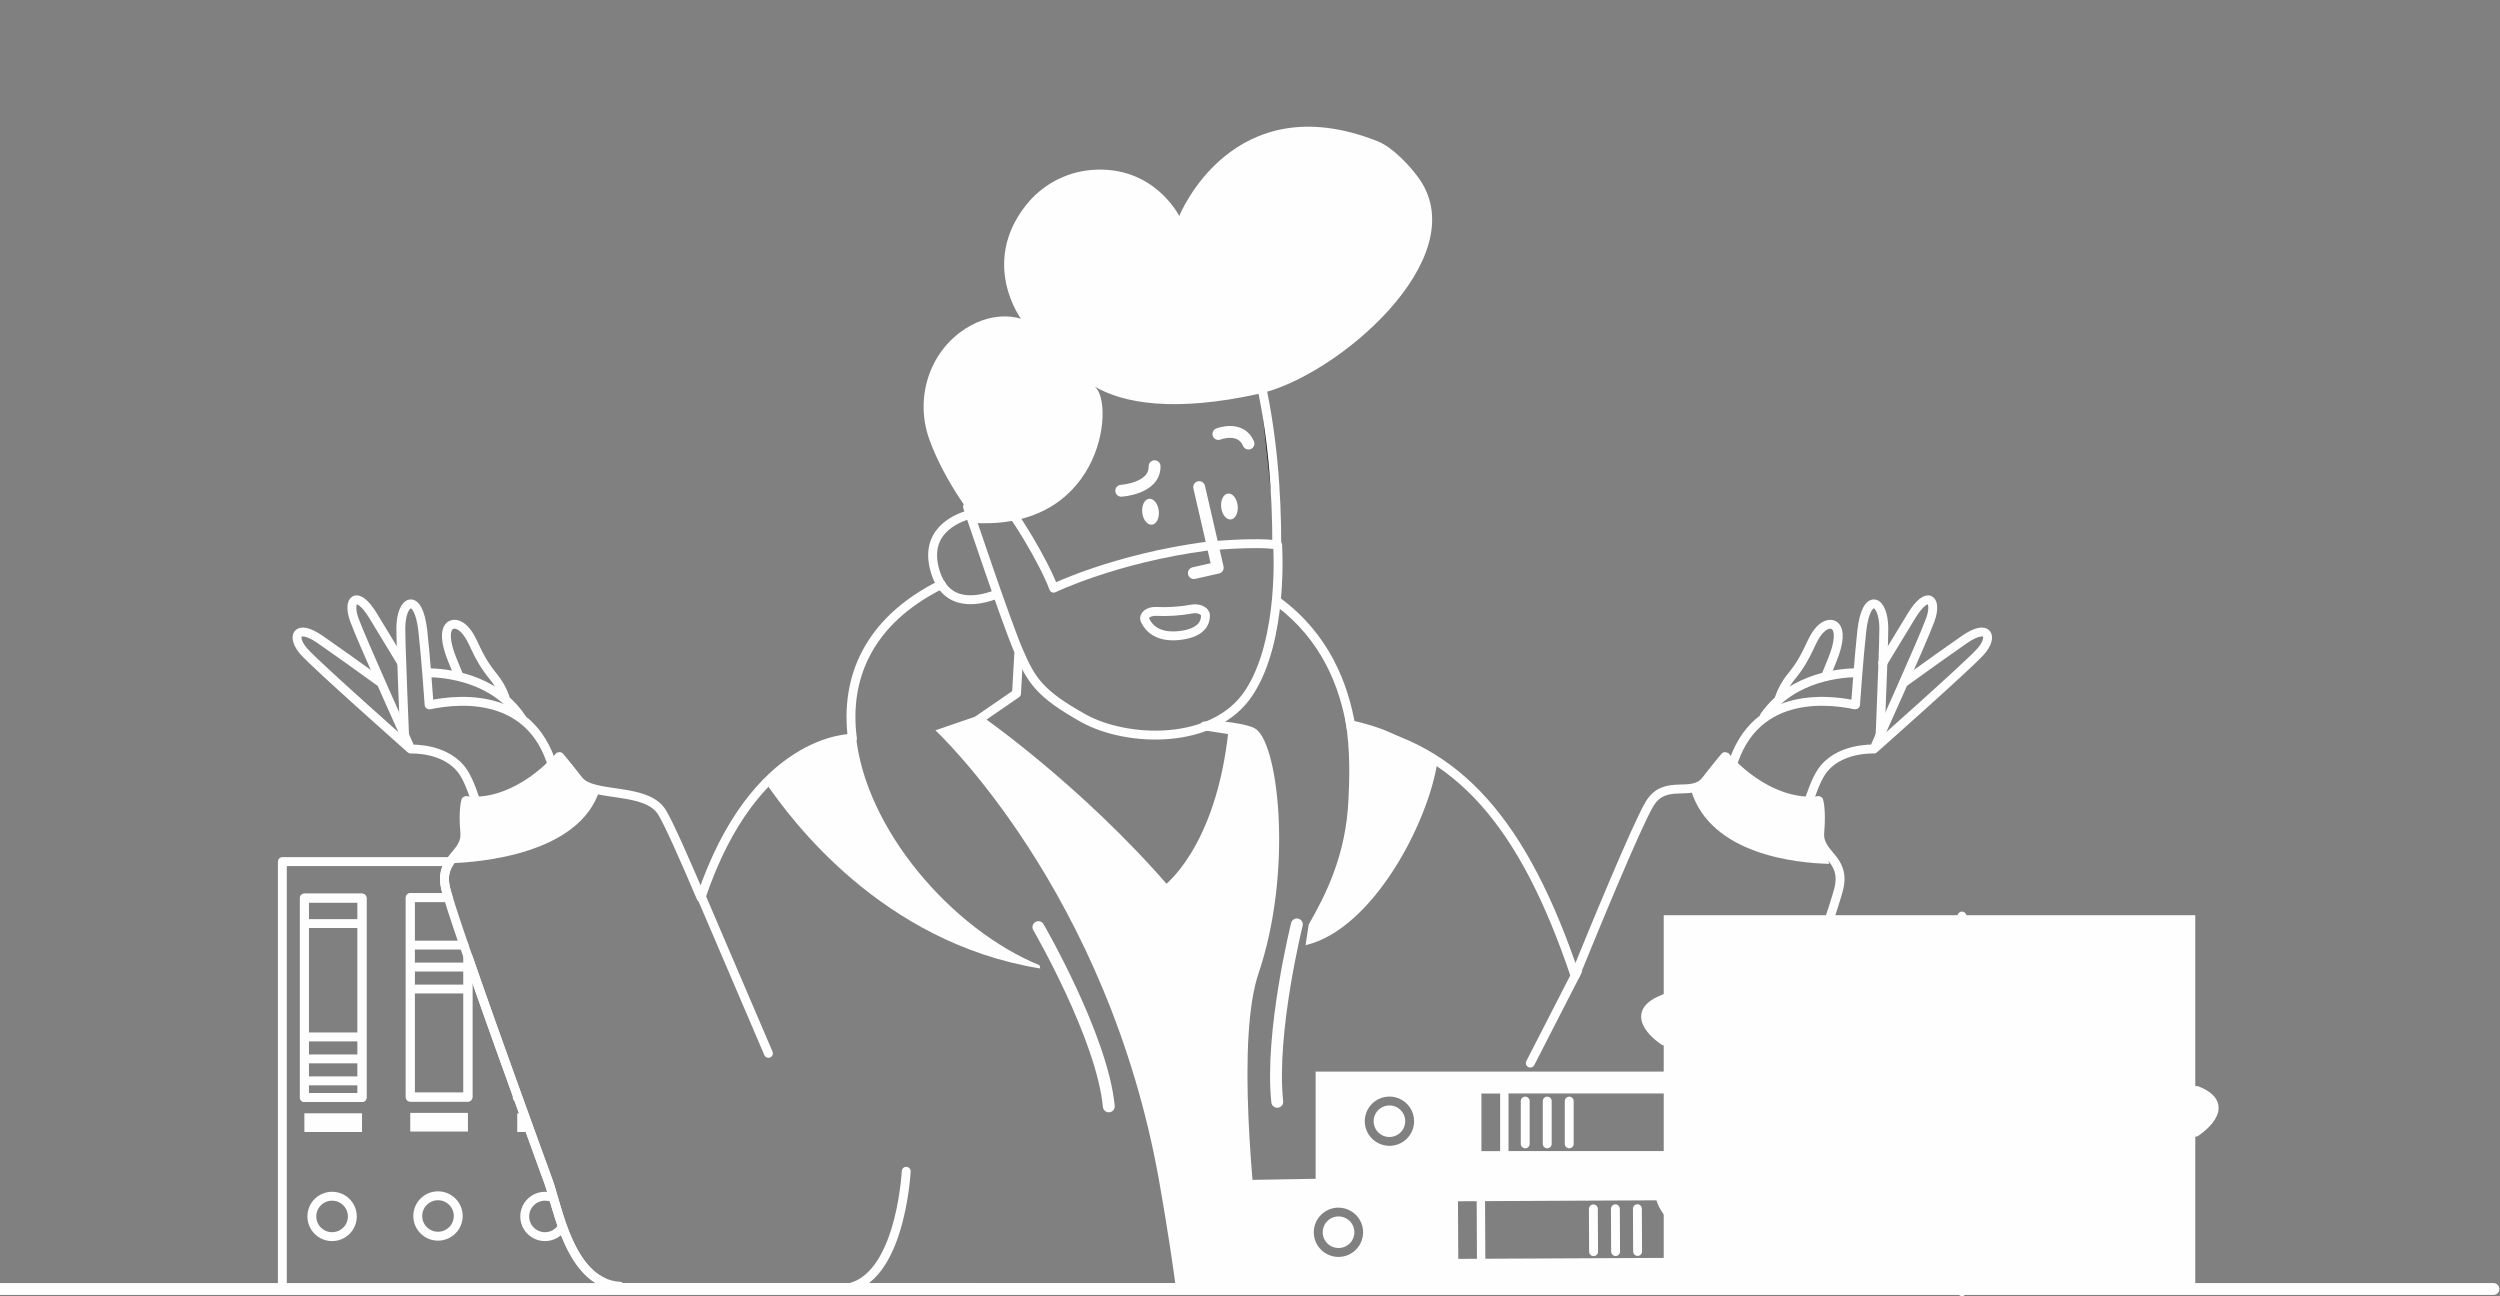 <svg width="270" height="140" viewBox="0 0 270 140" fill="none" xmlns="http://www.w3.org/2000/svg">
<rect x="0" y="0" width="270" height="140" fill="#808080" stroke="none"/>
<g clip-path="url(#clip0_21_728)">
<path d="M59.242 127.628C59.242 127.628 57.796 123.673 55.943 118.533H55.861V118.305C54.146 113.548 52.1 107.83 50.537 103.306V118.484H44.303V96.943H48.411C48.251 96.431 48.149 96.041 48.099 95.799C47.836 94.522 48.147 93.725 48.605 93.053H30.494V139.326H65.083V138.445C61.21 136.602 60.105 129.953 59.242 127.628ZM39.102 118.533H32.868V96.992H39.102V118.533Z" stroke="#FEFEFE" stroke-width="0.961" stroke-linecap="round" stroke-linejoin="round"/>
<path d="M50.536 122.208V120.191H44.308V122.208H50.536Z" fill="#FEFEFE"/>
<path d="M55.862 122.254V120.237H56.453L57.008 122.254H55.862Z" fill="#FEFEFE"/>
<path d="M39.1 122.254V120.237H32.873V122.254H39.1Z" fill="#FEFEFE"/>
<path d="M47.303 133.51C48.511 133.51 49.49 132.532 49.49 131.327C49.49 130.121 48.511 129.144 47.303 129.144C46.096 129.144 45.117 130.121 45.117 131.327C45.117 132.532 46.096 133.51 47.303 133.51Z" stroke="#FEFEFE" stroke-width="0.961" stroke-linecap="round" stroke-linejoin="round"/>
<path d="M60.644 132.632C60.407 132.969 60.078 133.232 59.697 133.391C59.317 133.549 58.899 133.597 58.492 133.529C58.085 133.46 57.706 133.278 57.398 133.003C57.09 132.729 56.867 132.373 56.753 131.977C56.64 131.581 56.641 131.161 56.756 130.765C56.871 130.37 57.097 130.015 57.406 129.742C57.715 129.469 58.095 129.289 58.502 129.222C58.909 129.156 59.327 129.205 59.707 129.366" stroke="#FEFEFE" stroke-width="0.961" stroke-linecap="round" stroke-linejoin="round"/>
<path d="M35.866 133.558C37.074 133.558 38.053 132.58 38.053 131.375C38.053 130.169 37.074 129.192 35.866 129.192C34.659 129.192 33.68 130.169 33.68 131.375C33.68 132.58 34.659 133.558 35.866 133.558Z" stroke="#FEFEFE" stroke-width="0.961" stroke-linecap="round" stroke-linejoin="round"/>
<path d="M50.537 103.538V118.492H44.31V96.946H48.255" stroke="#FEFEFE" stroke-width="0.961" stroke-linecap="round" stroke-linejoin="round"/>
<path d="M50.112 102.071H44.907" stroke="#FEFEFE" stroke-width="0.961" stroke-linecap="round" stroke-linejoin="round"/>
<path d="M50.112 104.444H44.907" stroke="#FEFEFE" stroke-width="0.961" stroke-linecap="round" stroke-linejoin="round"/>
<path d="M50.112 106.816H44.907" stroke="#FEFEFE" stroke-width="0.961" stroke-linecap="round" stroke-linejoin="round"/>
<path d="M39.1 118.538V96.994H32.873V118.538H39.1Z" stroke="#FEFEFE" stroke-width="0.961" stroke-linecap="round" stroke-linejoin="round"/>
<path d="M38.68 111.989H33.322" stroke="#FEFEFE" stroke-width="0.961" stroke-linecap="round" stroke-linejoin="round"/>
<path d="M38.68 99.746H33.322" stroke="#FEFEFE" stroke-width="0.961" stroke-linecap="round" stroke-linejoin="round"/>
<path d="M38.68 114.362H33.322" stroke="#FEFEFE" stroke-width="0.961" stroke-linecap="round" stroke-linejoin="round"/>
<path d="M38.68 116.735H33.322" stroke="#FEFEFE" stroke-width="0.961" stroke-linecap="round" stroke-linejoin="round"/>
<path d="M54.538 75.295C54.249 74.483 53.821 73.727 53.272 73.061C51.287 70.647 51.263 69.114 50.144 67.957C49.025 66.8 47.249 67.328 48.847 71.252C49.1 71.871 49.33 72.433 49.536 72.938" stroke="#FEFEFE" stroke-width="0.961" stroke-linecap="round" stroke-linejoin="round"/>
<path d="M46.307 72.658C47.935 72.681 53.34 73.088 56.31 77.513" stroke="#FEFEFE" stroke-width="0.961" stroke-linecap="round" stroke-linejoin="round"/>
<path d="M46.397 76.126C49.834 75.402 58.417 74.646 60.102 84.583" stroke="#FEFEFE" stroke-width="0.961" stroke-linecap="round" stroke-linejoin="round"/>
<path d="M51.698 87.561C51.229 85.935 50.676 84.393 50.074 83.454C48.306 80.696 44.358 80.9 44.358 80.9C44.358 80.9 34.319 72.015 32.866 70.409C31.413 68.804 31.97 67.274 34.567 69.058C35.908 69.979 38.64 71.93 40.961 73.607" stroke="#FEFEFE" stroke-width="0.961" stroke-linecap="round" stroke-linejoin="round"/>
<path d="M44.187 80.505C44.187 80.505 39.032 69.072 38.26 66.918C37.487 64.764 38.531 63.628 40.285 66.486C41.046 67.727 42.23 69.677 43.322 71.491" stroke="#FEFEFE" stroke-width="0.961" stroke-linecap="round" stroke-linejoin="round"/>
<path d="M43.699 79.591C43.699 79.591 43.288 69.784 43.29 67.883C43.29 64.751 45.174 63.861 45.66 68.083C45.98 70.902 46.343 76.099 46.343 76.099" stroke="#FEFEFE" stroke-width="0.961" stroke-linecap="round" stroke-linejoin="round"/>
<path d="M192.14 75.475C192.43 74.597 192.881 73.779 193.469 73.064C195.456 70.649 195.476 69.114 196.6 67.959C197.724 66.803 199.493 67.33 197.895 71.254C197.625 71.92 197.38 72.521 197.16 73.056" stroke="#FEFEFE" stroke-width="0.961" stroke-linecap="round" stroke-linejoin="round"/>
<path d="M200.569 72.656C199.148 72.656 193.638 72.95 190.553 77.336" stroke="#FEFEFE" stroke-width="0.961" stroke-linecap="round" stroke-linejoin="round"/>
<path d="M200.307 76.118C196.846 75.397 188.318 74.683 186.638 84.575" stroke="#FEFEFE" stroke-width="0.961" stroke-linecap="round" stroke-linejoin="round"/>
<path d="M195.161 87.152C195.604 85.679 196.12 84.312 196.667 83.45C198.435 80.693 202.383 80.897 202.383 80.897C202.383 80.897 212.418 72.013 213.874 70.408C215.331 68.803 214.771 67.272 212.174 69.056C210.797 70.001 207.959 72.034 205.594 73.735" stroke="#FEFEFE" stroke-width="0.961" stroke-linecap="round" stroke-linejoin="round"/>
<path d="M202.554 80.505C202.554 80.505 207.709 69.072 208.481 66.918C209.253 64.764 208.21 63.628 206.458 66.486C205.681 67.749 204.466 69.752 203.353 71.592" stroke="#FEFEFE" stroke-width="0.961" stroke-linecap="round" stroke-linejoin="round"/>
<path d="M203.352 71.614C203.409 69.944 203.452 68.499 203.451 67.883C203.451 64.751 201.566 63.861 201.08 68.083C200.761 70.902 200.399 76.099 200.399 76.099" stroke="#FEFEFE" stroke-width="0.961" stroke-linecap="round" stroke-linejoin="round"/>
<path d="M203.042 79.591C203.042 79.591 203.231 75.107 203.352 71.612" stroke="#FEFEFE" stroke-width="0.961" stroke-linecap="round" stroke-linejoin="round"/>
<path d="M101.658 63.124C93.727 67.079 91.224 73.281 92.057 79.742H91.98C91.98 79.742 81.548 79.603 75.704 96.933C73.993 92.912 72.255 88.978 71.508 87.746C69.809 84.95 64.009 86.206 62.493 84.264C60.978 82.322 60.441 81.711 60.441 81.711C60.441 81.711 55.933 87.082 50.303 86.48C50.303 86.48 49.984 87.447 50.198 89.889C50.412 92.33 47.438 92.609 48.101 95.802C48.764 98.995 59.237 127.628 59.237 127.628C60.225 130.29 61.529 138.617 66.942 138.914C66.957 138.953 66.982 138.986 67.016 139.011C67.049 139.036 67.089 139.05 67.13 139.053C75.712 139.029 180.654 139.117 180.654 139.117C180.654 139.117 180.663 139.003 180.675 138.789C185.35 137.688 186.562 130.138 187.494 127.628C187.494 127.628 197.968 98.995 198.63 95.802C199.292 92.609 196.322 92.33 196.534 89.889C196.747 87.447 196.427 86.48 196.427 86.48C190.804 87.074 186.295 81.713 186.295 81.713C186.295 81.713 185.758 82.319 184.244 84.266C182.73 86.212 179.856 84.014 178.159 86.809C176.787 89.069 171.925 100.91 170.107 105.369C164.593 88.997 157.497 80.677 145.921 78.584C145.162 73.992 143.137 68.779 138.01 64.991" stroke="#FEFEFE" stroke-width="0.961" stroke-linecap="round" stroke-linejoin="round"/>
<path d="M196.3 89.531C196.701 86.978 196.493 85.995 196.493 85.995C191.356 87.104 186.608 81.274 186.608 81.274C186.608 81.274 186.069 81.951 184.53 84.101C184.092 84.757 183.418 85.22 182.647 85.394C184.78 92.322 194.065 93.212 197.546 93.295C197.287 91.784 195.996 91.47 196.3 89.531Z" fill="#FEFEFE"/>
<path d="M50.134 89.519C49.733 86.966 50.248 85.995 50.248 85.995C55.387 87.104 60.134 81.274 60.134 81.274C60.134 81.274 60.908 81.36 62.444 83.508C63.062 84.374 64.125 85.103 64.766 85.281C62.634 92.207 51.955 93.147 48.473 93.231C48.736 91.725 50.438 91.459 50.134 89.519Z" fill="#FEFEFE"/>
<path d="M92.435 79.423C89.312 80.061 85.637 81.481 82.774 84.652C85.439 88.501 95.182 101.808 112.346 104.597C112.332 104.478 112.306 104.361 112.269 104.248C102.753 100.34 93.441 89.506 92.435 79.423Z" fill="#FEFEFE"/>
<path d="M145.288 77.653C145.883 81.199 145.72 84.382 145.64 86.262C145.376 92.475 143.092 96.766 141.337 99.858L141.001 102.081C148.25 100.375 154.276 88.837 155.246 82.234C152.673 80.835 151.592 78.927 145.288 77.653Z" fill="#FEFEFE"/>
<path d="M112.147 100.129C112.147 100.129 119.037 111.994 119.751 119.489" stroke="#FEFEFE" stroke-width="1.281" stroke-linecap="round" stroke-linejoin="round"/>
<path d="M140.064 99.834C140.064 99.834 137.155 111.509 137.943 118.997" stroke="#FEFEFE" stroke-width="1.281" stroke-linecap="round" stroke-linejoin="round"/>
<path d="M75.519 96.305L82.99 113.761" stroke="#FEFEFE" stroke-width="0.961" stroke-linecap="round" stroke-linejoin="round"/>
<path d="M170.363 104.886L165.272 114.815" stroke="#FEFEFE" stroke-width="0.961" stroke-linecap="round" stroke-linejoin="round"/>
<path d="M97.872 126.494C97.872 126.494 97.232 139.485 90.429 139.182" stroke="#FEFEFE" stroke-width="0.961" stroke-linecap="round" stroke-linejoin="round"/>
<path d="M135.926 105.112C139.585 94.304 138.164 80.739 135.693 78.774C135.196 78.379 133.701 78.079 131.629 77.851C130.763 77.757 130.085 78.386 130.085 78.386L133.158 78.865C131.788 91.968 125.929 96.097 125.929 96.097C116.382 85.089 105.706 77.709 105.706 77.709L106.473 77.181L105.93 77.189L101.024 78.876C101.024 78.876 119.702 96.198 125.232 127.805C126.1 132.761 126.687 136.656 127.077 139.712L136.535 139.158C135.117 128.191 133.608 111.974 135.926 105.112Z" fill="#FEFEFE"/>
<path d="M110.022 70.693L109.782 74.904L105.706 77.709C105.706 77.709 116.382 85.089 125.929 96.112C125.929 96.112 131.788 91.977 133.158 78.879L130.085 78.4" stroke="#FEFEFE" stroke-width="0.961" stroke-linecap="round" stroke-linejoin="round"/>
<path d="M104.719 55.559C103.068 56.028 99.671 57.539 101.043 61.839C102.231 65.562 105.544 64.981 107.633 64.174" stroke="#FEFEFE" stroke-width="0.961" stroke-linecap="round" stroke-linejoin="round"/>
<path d="M135.865 40.088C137.449 46.489 137.91 53.491 137.889 58.899L135.865 40.088Z" fill="#121212"/>
<path d="M135.865 40.088C137.449 46.489 137.91 53.491 137.889 58.899" stroke="#FEFEFE" stroke-width="0.961" stroke-linecap="round" stroke-linejoin="round"/>
<path d="M108.124 54.003C109.288 54.943 112.785 60.745 113.795 63.523C113.795 63.523 120.44 60.304 130.336 58.988C130.336 58.988 135.755 58.463 137.985 58.868C137.985 58.868 138.677 69.047 134.896 74.805C131.116 80.564 121.68 80.191 116.973 77.55C112.266 74.909 111.378 73.494 109.985 70.24C108.591 66.987 104.491 54.728 104.491 54.728L108.124 54.003Z" stroke="#FEFEFE" stroke-width="0.961" stroke-linecap="round" stroke-linejoin="round"/>
<path d="M105.554 56.496C105.554 56.496 102.061 52.179 100.372 47.469C98.773 43.041 100.33 38.026 104.254 35.502C107.538 33.391 110.268 34.431 110.268 34.431C110.268 34.431 105.859 28.486 110.762 22.214C111.612 21.121 112.679 20.215 113.896 19.552C115.112 18.889 116.453 18.483 117.833 18.359C124.615 17.776 127.358 23.332 127.358 23.332C127.358 23.332 133.076 9.005 148.813 15.268C150.4 15.906 152.337 17.949 153.316 19.366C159.249 27.96 144.321 40.686 136.011 42.521C126.884 44.535 121.305 43.609 118.073 41.663C120.437 42.754 119.529 57.059 105.554 56.496Z" fill="#FEFEFE"/>
<path d="M129.51 52.607L131.517 61.31L128.936 61.895" stroke="#FEFEFE" stroke-width="1.281" stroke-linecap="round" stroke-linejoin="round"/>
<path d="M132.935 56.1C133.427 56.045 133.756 55.374 133.669 54.602C133.583 53.83 133.114 53.248 132.622 53.303C132.129 53.358 131.801 54.028 131.887 54.801C131.974 55.573 132.443 56.155 132.935 56.1Z" fill="#FEFEFE"/>
<path d="M124.413 56.667C124.905 56.612 125.234 55.941 125.147 55.169C125.061 54.396 124.592 53.815 124.099 53.87C123.607 53.925 123.278 54.595 123.365 55.368C123.451 56.14 123.921 56.722 124.413 56.667Z" fill="#FEFEFE"/>
<path d="M121.095 53.001C121.095 53.001 124.742 52.784 124.695 50.352" stroke="#FEFEFE" stroke-width="1.281" stroke-linecap="round" stroke-linejoin="round"/>
<path d="M131.589 46.873C131.589 46.873 133.987 45.929 134.837 47.905" stroke="#FEFEFE" stroke-width="1.281" stroke-linecap="round" stroke-linejoin="round"/>
<path d="M128.718 65.776C127.438 66.01 126.136 66.096 124.836 66.033C124.037 65.999 123.431 66.492 123.667 66.99C124.081 67.864 125.071 68.905 127.42 68.632C129.735 68.357 130.197 67.29 130.192 66.468C130.189 65.974 129.442 65.634 128.718 65.776Z" stroke="#FEFEFE" stroke-width="0.961" stroke-linecap="round" stroke-linejoin="round"/>
<path d="M150.058 119.388C149.72 119.388 149.39 119.488 149.11 119.676C148.829 119.863 148.61 120.129 148.481 120.44C148.352 120.752 148.318 121.094 148.384 121.425C148.45 121.755 148.612 122.059 148.851 122.297C149.09 122.536 149.394 122.698 149.725 122.764C150.056 122.83 150.399 122.796 150.711 122.667C151.023 122.538 151.29 122.319 151.477 122.039C151.665 121.759 151.765 121.43 151.765 121.092C151.765 120.641 151.585 120.207 151.265 119.888C150.945 119.568 150.511 119.389 150.058 119.388Z" fill="#FEFEFE"/>
<path d="M144.561 131.376C144.108 131.376 143.674 131.556 143.354 131.875C143.034 132.195 142.854 132.628 142.854 133.08C142.854 133.532 143.034 133.966 143.354 134.285C143.674 134.605 144.108 134.784 144.561 134.784H144.569C145.022 134.783 145.455 134.603 145.775 134.282C146.094 133.962 146.273 133.528 146.272 133.076C146.271 132.624 146.09 132.191 145.769 131.873C145.448 131.554 145.014 131.375 144.561 131.376Z" fill="#FEFEFE"/>
<path d="M188.445 115.73H142.09V127.309L133.583 127.451L133.639 139.03L182.767 138.797L182.711 127.309H188.449L188.445 115.73ZM146.455 134.95C146.21 135.201 145.918 135.401 145.595 135.538C145.272 135.675 144.925 135.746 144.574 135.748H144.561C143.854 135.75 143.175 135.471 142.674 134.973C142.173 134.475 141.89 133.799 141.888 133.093C141.887 132.387 142.166 131.71 142.665 131.209C143.164 130.709 143.841 130.427 144.548 130.425H144.561C145.085 130.427 145.597 130.583 146.033 130.874C146.469 131.165 146.81 131.578 147.012 132.061C147.214 132.544 147.269 133.075 147.17 133.589C147.071 134.103 146.822 134.577 146.455 134.95ZM150.058 123.751C149.531 123.751 149.015 123.595 148.577 123.302C148.138 123.01 147.797 122.594 147.595 122.108C147.393 121.621 147.34 121.086 147.443 120.57C147.546 120.054 147.8 119.58 148.173 119.207C148.546 118.835 149.021 118.582 149.538 118.479C150.055 118.376 150.591 118.429 151.078 118.63C151.565 118.832 151.982 119.173 152.275 119.611C152.568 120.048 152.724 120.563 152.724 121.089C152.724 121.795 152.443 122.473 151.943 122.972C151.444 123.472 150.765 123.753 150.058 123.754V123.751ZM157.492 135.959L157.462 129.736L159.482 129.726L159.511 135.949L157.492 135.959ZM159.994 118.099H162.014V124.322H159.994V118.099ZM160.416 135.944L160.386 129.722L181.965 129.619L181.995 135.842L160.416 135.944ZM184.5 124.316H162.921V118.093H184.5V124.316Z" fill="#FEFEFE"/>
<path d="M176.861 135.158L176.838 130.539" stroke="#FEFEFE" stroke-width="0.961" stroke-linecap="round" stroke-linejoin="round"/>
<path d="M174.484 135.169L174.461 130.55" stroke="#FEFEFE" stroke-width="0.961" stroke-linecap="round" stroke-linejoin="round"/>
<path d="M172.107 135.18L172.084 130.561" stroke="#FEFEFE" stroke-width="0.961" stroke-linecap="round" stroke-linejoin="round"/>
<path d="M169.477 123.537V118.918" stroke="#FEFEFE" stroke-width="0.961" stroke-linecap="round" stroke-linejoin="round"/>
<path d="M181.742 123.537V118.918" stroke="#FEFEFE" stroke-width="0.961" stroke-linecap="round" stroke-linejoin="round"/>
<path d="M167.101 123.537V118.918" stroke="#FEFEFE" stroke-width="0.961" stroke-linecap="round" stroke-linejoin="round"/>
<path d="M164.724 123.537V118.918" stroke="#FEFEFE" stroke-width="0.961" stroke-linecap="round" stroke-linejoin="round"/>
<path d="M237.09 98.842H179.682V139.262H237.09V98.842Z" fill="#FEFEFE"/>
<path d="M211.892 98.934V139.493V98.934Z" fill="#FEFEFE"/>
<path d="M211.892 98.934V139.493" stroke="#FEFEFE" stroke-width="0.961" stroke-linecap="round" stroke-linejoin="round"/>
<path d="M204.164 103.319H230.14" stroke="#FEFEFE" stroke-width="0.961" stroke-linecap="round" stroke-linejoin="round"/>
<path d="M219.88 117.841H236.569" stroke="#FEFEFE" stroke-width="0.961" stroke-linecap="round" stroke-linejoin="round"/>
<path d="M201.567 131.389H234.103" stroke="#FEFEFE" stroke-width="0.961" stroke-linecap="round" stroke-linejoin="round"/>
<path d="M206.113 114.211H189.294" stroke="#FEFEFE" stroke-width="0.961" stroke-linecap="round" stroke-linejoin="round"/>
<path d="M179.746 107.857H189.943" stroke="#FEFEFE" stroke-width="0.961" stroke-linecap="round" stroke-linejoin="round"/>
<path d="M179.682 126.527H199.618" stroke="#FEFEFE" stroke-width="0.961" stroke-linecap="round" stroke-linejoin="round"/>
<path d="M179.596 107.921C175.309 109.606 179.725 112.425 179.725 112.425C179.725 112.425 180.83 109.234 186.479 107.933L179.596 107.921Z" fill="#FEFEFE" stroke="#FEFEFE" stroke-width="0.961" stroke-linecap="round" stroke-linejoin="round"/>
<path d="M237.258 117.774C241.544 119.459 237.127 122.28 237.127 122.28C237.127 122.28 236.024 119.088 230.374 117.786L237.258 117.774Z" fill="#FEFEFE" stroke="#FEFEFE" stroke-width="0.961" stroke-linecap="round" stroke-linejoin="round"/>
<path d="M194.749 126.556C194.749 126.556 184.802 128.429 185.048 134.271C185.048 134.271 177.075 131.351 179.773 126.556H194.749Z" fill="#FEFEFE" stroke="#FEFEFE" stroke-width="0.961" stroke-linecap="round" stroke-linejoin="round"/>
<path d="M-0.047 139.212H269.291" stroke="#FEFEFE" stroke-width="1.281" stroke-linecap="round" stroke-linejoin="round"/>
</g>
<defs>
<clipPath id="clip0_21_728">
<rect width="270" height="140" fill="white"/>
</clipPath>
</defs>
</svg>
